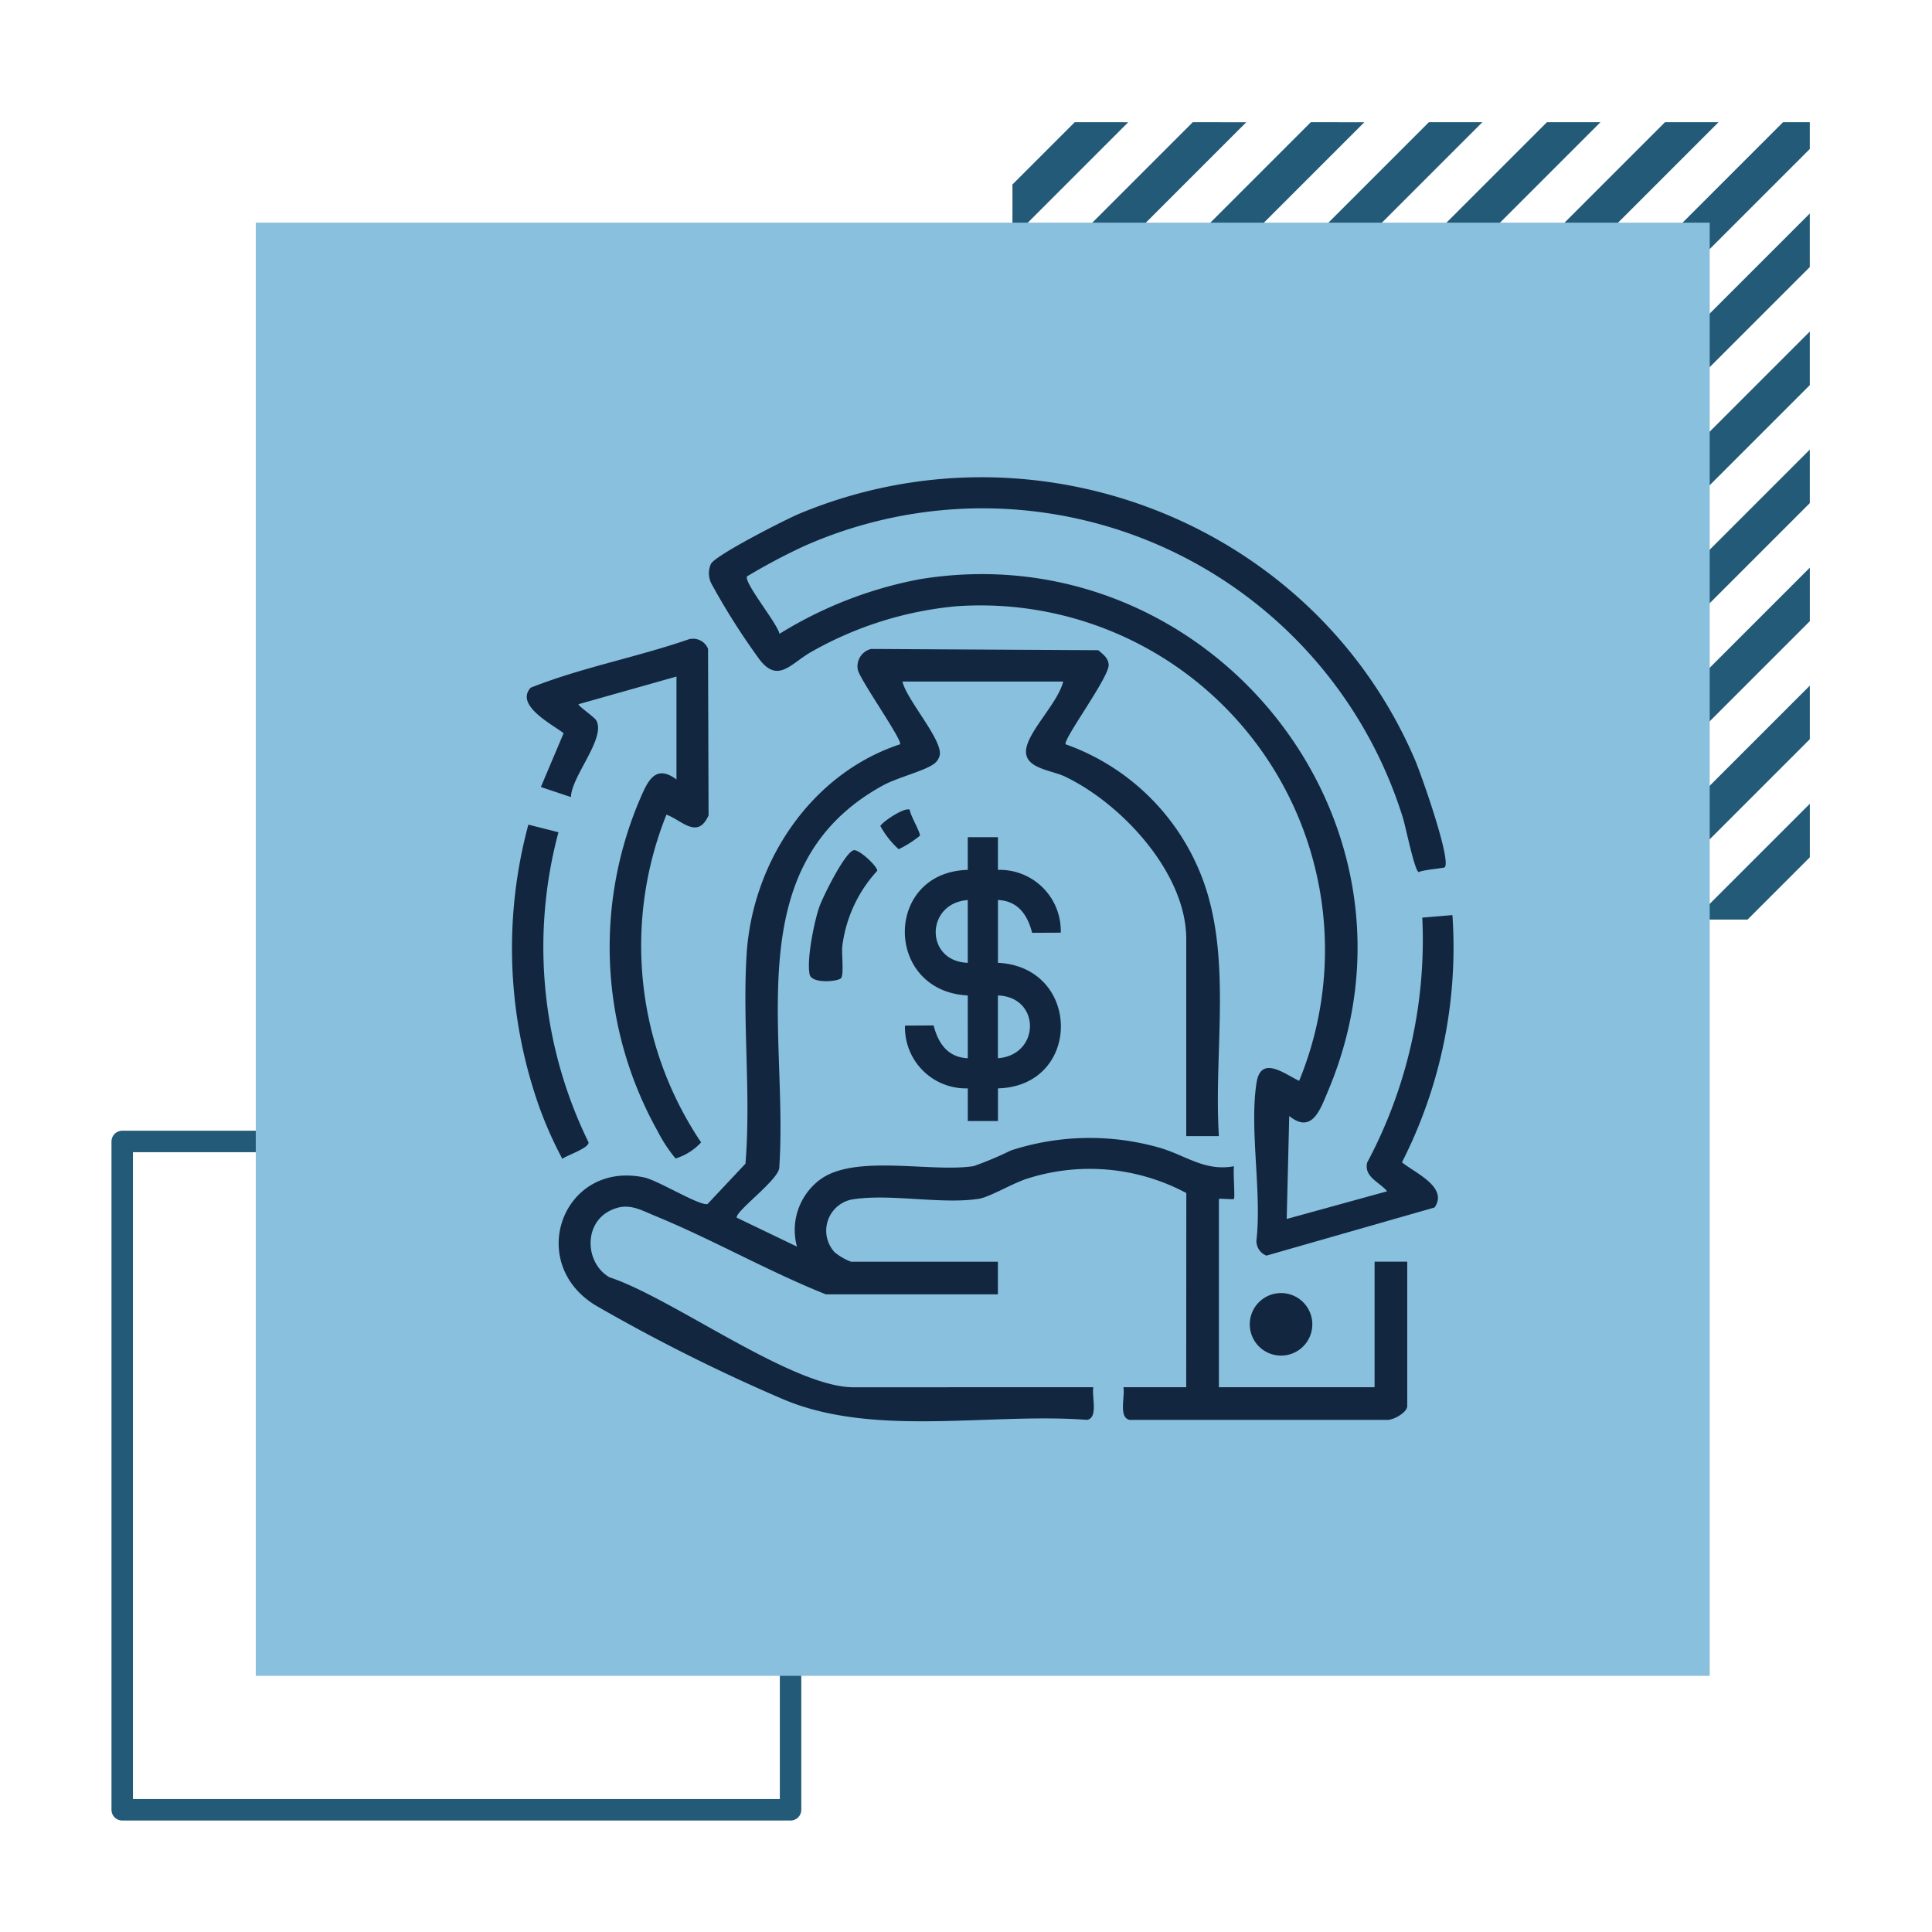 <svg xmlns="http://www.w3.org/2000/svg" xmlns:xlink="http://www.w3.org/1999/xlink" width="180" height="180" viewBox="0 0 180 180">
  <defs>
    <clipPath id="clip-path">
      <rect id="Rectangle_404171" data-name="Rectangle 404171" width="87.725" height="87.957" fill="#12263f"/>
    </clipPath>
  </defs>
  <g id="img11" transform="translate(-358.668 -5326)">
    <rect id="Rectangle_403656" data-name="Rectangle 403656" width="180" height="180" transform="translate(358.668 5326)" fill="none"/>
    <g id="Group_1101106" data-name="Group 1101106" transform="translate(-148.045 -2662)">
      <g id="Group_1101010" data-name="Group 1101010" transform="translate(601.04 7999.387)">
        <path id="Path_875656" data-name="Path 875656" d="M213.638,10.626,141.848,82.417v2.494h2.494L216.133,13.12V10.626Z" transform="translate(-141.846 -10.626)" fill="#225a78"/>
        <path id="Path_875657" data-name="Path 875657" d="M202.64,10.626,141.848,71.419v4.989l65.781-65.782Z" transform="translate(-141.846 -10.626)" fill="#225a78"/>
        <path id="Path_875658" data-name="Path 875658" d="M191.64,10.626,141.847,60.42v4.988l54.782-54.783Z" transform="translate(-141.846 -10.626)" fill="#225a78"/>
        <path id="Path_875659" data-name="Path 875659" d="M180.642,10.626l-38.8,38.8V54.41l43.784-43.784Z" transform="translate(-141.846 -10.626)" fill="#225a78"/>
        <path id="Path_875660" data-name="Path 875660" d="M169.644,10.626l-27.8,27.8v4.988l32.786-32.786Z" transform="translate(-141.846 -10.626)" fill="#225a78"/>
        <path id="Path_875661" data-name="Path 875661" d="M158.645,10.626l-16.8,16.8v4.989l21.787-21.787Z" transform="translate(-141.846 -10.626)" fill="#225a78"/>
        <path id="Path_875662" data-name="Path 875662" d="M147.646,10.626l-5.8,5.8v4.989l10.788-10.788Z" transform="translate(-141.846 -10.626)" fill="#225a78"/>
        <path id="Path_875663" data-name="Path 875663" d="M268.109,147.676H273.1l5.8-5.8v-4.988Z" transform="translate(-204.61 -73.39)" fill="#225a78"/>
        <path id="Path_875664" data-name="Path 875664" d="M246.238,136.8h4.989l16.8-16.8v-4.988Z" transform="translate(-193.738 -62.518)" fill="#225a78"/>
        <path id="Path_875665" data-name="Path 875665" d="M224.368,125.933h4.989l27.8-27.8V93.147Z" transform="translate(-182.867 -51.646)" fill="#225a78"/>
        <path id="Path_875666" data-name="Path 875666" d="M202.5,115.061h4.989l38.795-38.8V71.277Z" transform="translate(-171.996 -40.775)" fill="#225a78"/>
        <path id="Path_875667" data-name="Path 875667" d="M180.628,104.19h4.988L235.41,54.4V49.407Z" transform="translate(-161.123 -29.904)" fill="#225a78"/>
        <path id="Path_875668" data-name="Path 875668" d="M158.757,93.318h4.989l60.792-60.793V27.536Z" transform="translate(-150.252 -19.032)" fill="#225a78"/>
      </g>
      <rect id="Rectangle_403642" data-name="Rectangle 403642" width="62.268" height="62.267" transform="translate(518.1 8094.346)" fill="none" stroke="#225a78" stroke-linecap="round" stroke-linejoin="round" stroke-width="2"/>
      <rect id="Rectangle_403641" data-name="Rectangle 403641" width="135.46" height="135.39" transform="translate(530.543 8008.745)" fill="#88c0de"/>
      <g id="Group_1101530" data-name="Group 1101530" transform="translate(554.411 8032.461)">
        <g id="Group_1101529" data-name="Group 1101529" clip-path="url(#clip-path)">
          <path id="Path_876161" data-name="Path 876161" d="M122.441,148.517c.491-.092,2.239,1.545,2.173,1.921a12.717,12.717,0,0,0-3.256,7.054c-.073.685.17,2.539-.106,2.936-.222.32-2.765.579-2.94-.365-.264-1.427.4-4.7.869-6.15.3-.93,2.426-5.239,3.259-5.4" transform="translate(-90.585 -113.766)" fill="#12263f"/>
          <path id="Path_876162" data-name="Path 876162" d="M68.411,137.175c-.165.856.479,2.845-.584,3.042-9.033-.687-19.833,1.658-28.277-1.905a165.409,165.409,0,0,1-17.468-8.736c-6.609-3.971-3.087-13.525,4.463-11.95,1.324.276,5.064,2.621,5.917,2.488L36,116.348c.535-6.416-.294-13.16.111-19.542C36.66,88.212,42.13,80,50.4,77.277c.3-.317-3.747-6.019-3.933-6.958a1.659,1.659,0,0,1,1.247-1.926l21.164.117c.449.4.954.739.96,1.393.012,1.168-4.332,7.02-4,7.374A21.2,21.2,0,0,1,78.351,89.215c3.11,7.533,1.246,16.571,1.759,24.564H77.068V95.412c0-6.171-6.052-12.632-11.305-15.133-1.35-.643-4.058-.764-3.567-2.767.426-1.74,2.934-4.169,3.408-6.081H50.63c.344,1.63,3.741,5.428,3.473,6.845a1.373,1.373,0,0,1-.576.849c-1,.686-3.4,1.25-4.773,2.012C35.3,88.573,40,104.054,39.152,116.689c.016,1.113-4.106,4.084-3.965,4.688l5.614,2.7a5.848,5.848,0,0,1,2.1-6.205c3.235-2.473,10.429-.668,14.38-1.3a33.364,33.364,0,0,0,3.456-1.457,23.706,23.706,0,0,1,13.932-.228c2.4.72,4.16,2.2,6.842,1.7-.082.471.109,2.937,0,3.044-.075.074-1.114-.052-1.4,0v17.547H94.615v-11.7h3.042V138.93c0,.607-1.359,1.378-1.989,1.287H71.8c-1.064-.2-.419-2.186-.584-3.042h5.849l.009-18.093A19.1,19.1,0,0,0,62.384,117.7c-1.382.4-3.6,1.756-4.633,1.918-3.51.549-8.327-.521-11.862.07a2.964,2.964,0,0,0-1.58,4.912,5.375,5.375,0,0,0,1.524.881H59.52v3.042H43.494c-5.394-2.153-10.51-5.089-15.869-7.294-1.541-.634-2.631-1.336-4.3-.474-2.42,1.251-2.254,4.86,0,6.176,5.823,1.9,17,10.249,22.74,10.249Z" transform="translate(-14.246 -52.392)" fill="#12263f"/>
          <path id="Path_876163" data-name="Path 876163" d="M146.994,36.34c-.085.089-2.049.238-2.428.451-.383-.1-1.215-4.239-1.474-5.065A41.018,41.018,0,0,0,87.262,6.437a56.819,56.819,0,0,0-5.271,2.8c-.331.561,2.837,4.405,3.02,5.354A38.294,38.294,0,0,1,98.054,9.508c26.815-4.416,48.711,22.429,38.07,47.663-.717,1.7-1.485,4.069-3.621,2.343l-.235,9.592,9.357-2.576c-.687-.854-2.161-1.308-1.865-2.667A44.1,44.1,0,0,0,144.9,41.033l2.807-.237a44.113,44.113,0,0,1-4.7,23.031c1.15.965,4.352,2.3,3.038,4.209l-15.665,4.486a1.455,1.455,0,0,1-.932-1.423c.513-4.456-.679-10.466.018-14.731.421-2.574,2.7-.7,3.962-.13A32.1,32.1,0,0,0,101.5,12.022a33.521,33.521,0,0,0-13.379,4.169c-1.968,1.042-3.178,3.093-4.95.818a63.774,63.774,0,0,1-4.537-7.16A2.169,2.169,0,0,1,78.611,8.1c.34-.8,7.005-4.178,8.2-4.679,22.153-9.255,48.008.912,57.424,22.95.54,1.263,3.391,9.3,2.754,9.973" transform="translate(-60.086 0)" fill="#12263f"/>
          <path id="Path_876164" data-name="Path 876164" d="M299.638,327.792a2.913,2.913,0,1,1-2.913-2.913,2.913,2.913,0,0,1,2.913,2.913" transform="translate(-225.071 -248.868)" fill="#12263f"/>
          <path id="Path_876165" data-name="Path 876165" d="M149.438,132.309c.041.514,1.009,2.116.939,2.416a10.243,10.243,0,0,1-1.974,1.254,8.213,8.213,0,0,1-1.709-2.171c.3-.47,2.329-1.794,2.744-1.5" transform="translate(-112.373 -101.32)" fill="#12263f"/>
          <path id="Path_876166" data-name="Path 876166" d="M162.313,158.108c-7.807-.4-7.829-11.49,0-11.7l0-3.044h2.81l0,3.044a5.685,5.685,0,0,1,5.852,5.849l-2.666.014c-.427-1.67-1.318-2.973-3.184-3.056v5.849c7.807.4,7.829,11.49,0,11.7l0,3.044h-2.81l0-3.044a5.685,5.685,0,0,1-5.851-5.849l2.666-.014c.427,1.67,1.318,2.973,3.184,3.056Zm0-8.891c-3.962.3-4,5.716,0,5.849Zm2.808,14.74c3.962-.3,4-5.716,0-5.849Z" transform="translate(-119.846 -109.824)" fill="#12263f"/>
          <path id="Path_876167" data-name="Path 876167" d="M19.843,67.866l-9.124,2.576c-.095.122,1.465,1.188,1.648,1.505.943,1.634-2.32,5.221-2.354,7.149l-2.805-.938,2.121-5.012c-1.023-.809-4.57-2.593-3.069-4.24,4.732-1.88,9.862-2.83,14.7-4.5a1.5,1.5,0,0,1,1.823.876L22.834,80.8c-1.031,2.293-2.485.451-3.925-.067a32.839,32.839,0,0,0,3.23,30.536,5.43,5.43,0,0,1-2.38,1.5,13.848,13.848,0,0,1-1.676-2.555A35.12,35.12,0,0,1,16.292,79.64c.736-1.688,1.422-3.792,3.551-2.181Z" transform="translate(-4.516 -49.295)" fill="#12263f"/>
          <path id="Path_876168" data-name="Path 876168" d="M4.331,139.07a41.407,41.407,0,0,0,2.81,28.905c-.008.528-1.919,1.16-2.452,1.516a37.25,37.25,0,0,1-2.1-4.7,44.278,44.278,0,0,1-1.061-26.429Z" transform="translate(0 -105.993)" fill="#12263f"/>
        </g>
      </g>
    </g>
  </g>
</svg>
